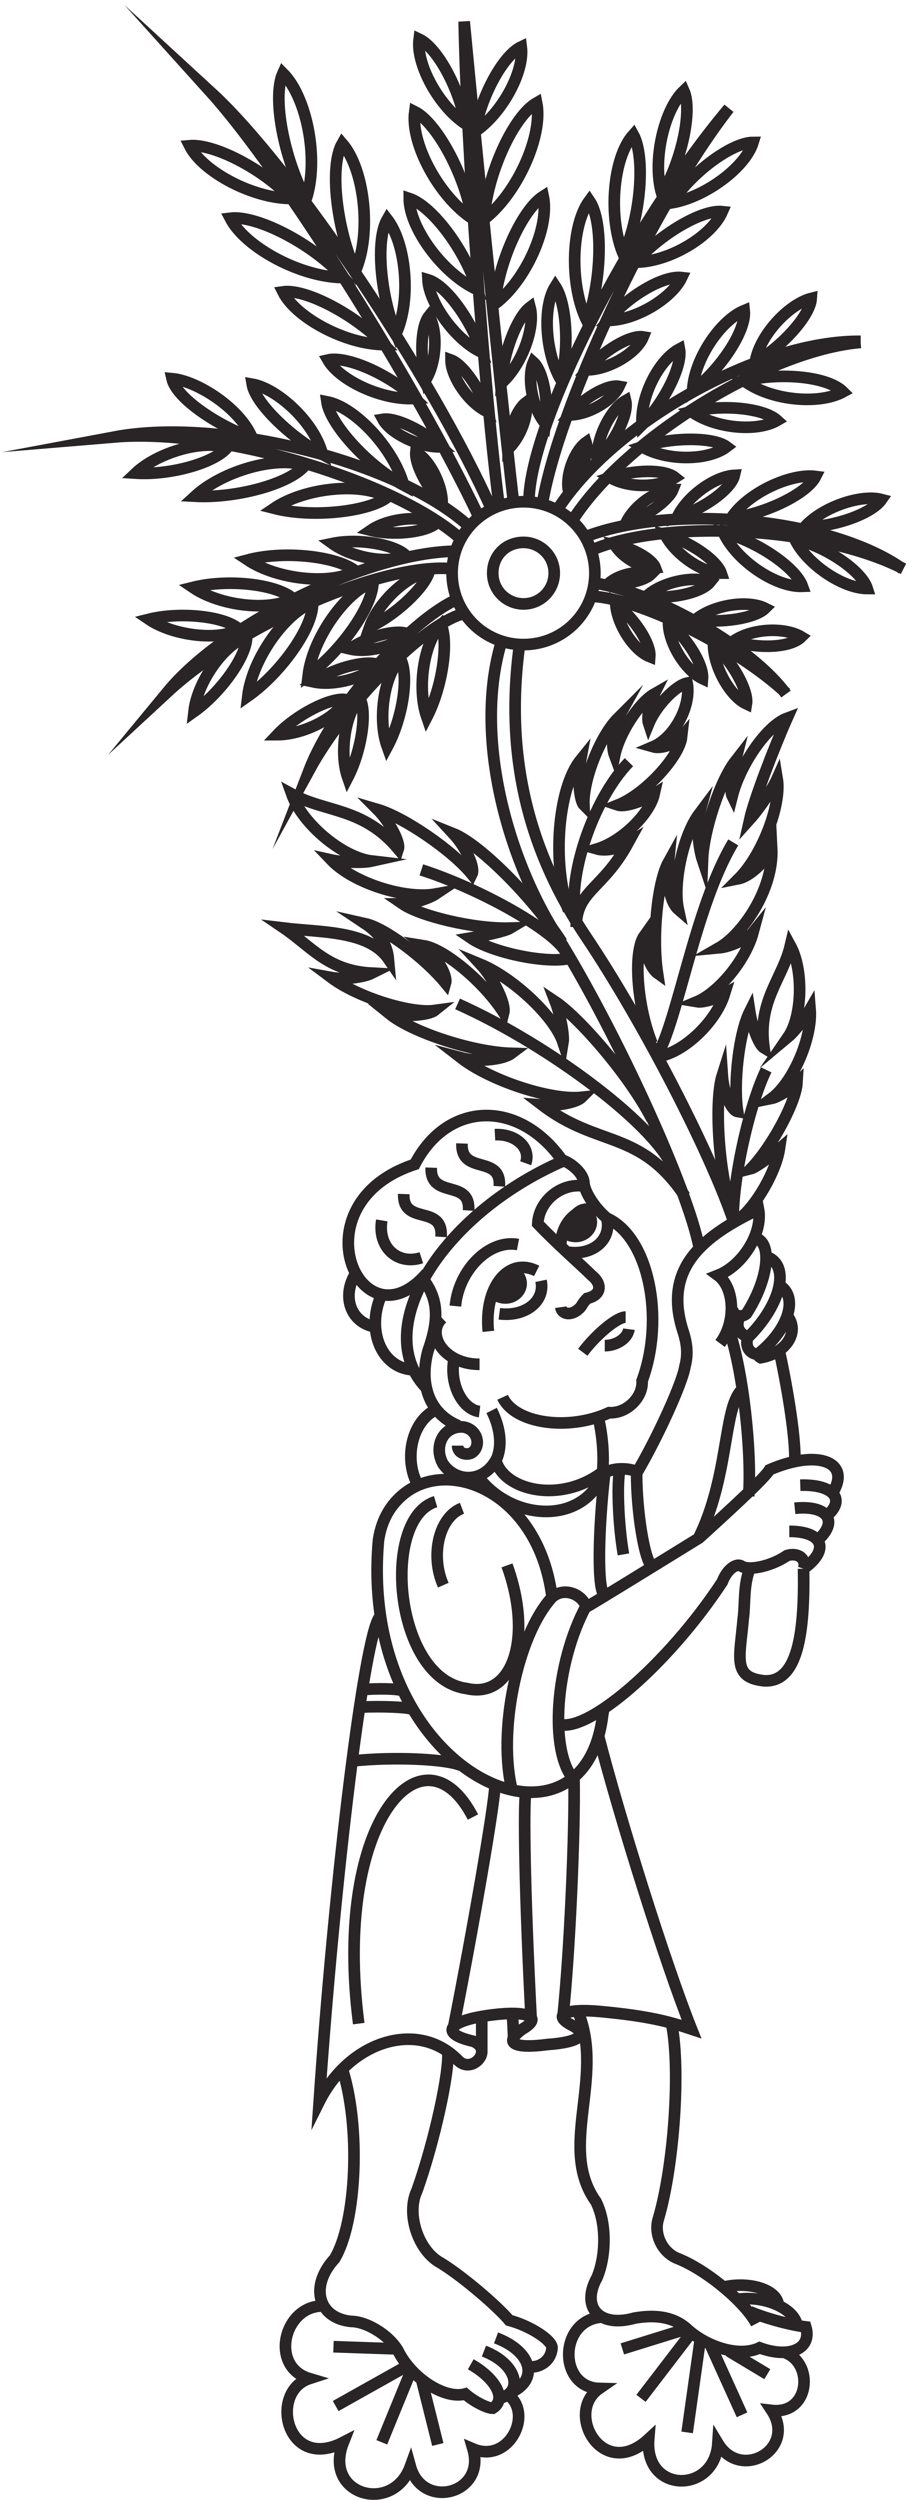 <svg width="127" height="348" viewBox="0 0 127 348" fill="none" xmlns="http://www.w3.org/2000/svg">
<path d="M79.168 174.302C82.686 174.761 85.134 172.467 84.522 169.714M69.533 182.867C73.05 183.326 75.957 181.185 75.345 178.279M78.098 173.384C78.098 170.172 80.392 168.031 83.145 168.184M68.003 185.314C67.391 179.196 70.756 174.914 74.733 176.902M63.415 181.797C63.873 176.749 68.156 172.467 72.133 173.231M60.509 196.327C57.297 198.009 56.226 203.21 58.214 206.727M63.721 201.221C63.721 202.139 64.638 202.598 65.556 202.292C67.085 201.527 66.627 198.927 64.485 198.621C61.579 198.468 60.356 201.527 61.732 203.821C63.568 206.421 67.544 206.421 69.227 202.904C69.992 200.915 69.533 198.468 68.462 196.327M73.662 69.684C73.815 58.825 87.734 31.447 101.499 15.081C90.487 29.305 77.639 56.989 75.498 70.296M102.264 170.325C99.205 160.995 89.722 142.488 81.616 130.405C74.121 119.24 69.992 105.933 72.439 89.109M97.37 173.69C95.84 165.584 86.051 144.018 77.639 130.405C70.297 118.934 65.862 101.651 69.992 88.803M49.955 281.673C46.284 253.377 58.979 239.612 65.862 252.918M50.567 235.176C52.402 235.023 55.155 235.023 56.073 235.329M50.108 237.623C53.167 237.47 56.838 237.623 57.45 237.929M49.037 245.118C54.544 244.506 62.038 244.812 64.179 245.73M68.921 248.636C68.768 251.695 65.862 268.519 63.109 282.438M79.933 247.412C80.086 255.213 79.322 271.884 78.404 280.602M73.968 281.061C73.05 263.319 72.898 251.389 73.204 249.553M71.368 280.449C71.368 280.908 71.521 282.743 71.521 284.12M67.085 280.755C67.085 282.285 67.085 284.579 67.085 285.344M52.861 225.081C50.72 227.682 46.59 261.331 44.449 292.532C48.731 283.967 58.367 281.061 63.873 286.873C65.862 288.709 68.768 285.191 65.862 284.12C61.12 283.049 62.344 281.214 68.615 280.449C73.509 279.837 75.651 280.755 72.745 282.438C69.992 284.426 71.674 285.191 76.263 284.579C80.698 284.273 81.922 283.202 79.78 281.979C76.721 280.449 78.71 279.532 83.604 279.99C90.181 280.602 93.087 281.367 96.299 282.438C92.628 273.261 86.204 252.765 83.298 241.447M86.357 204.433C85.898 205.963 86.051 211.928 86.816 216.363M88.804 204.892C87.581 204.28 85.287 204.28 84.216 205.045C83.298 212.998 83.145 221.564 84.216 222.022M81.463 165.125C78.251 164.513 75.039 167.113 74.886 170.325C77.333 172.925 81.004 176.137 82.38 177.514C83.91 178.738 83.757 180.267 81.769 180.726C81.004 181.491 81.157 181.644 80.698 182.102C79.627 183.173 78.251 183.02 78.098 181.95M49.649 177.055C47.508 180.267 48.731 184.091 52.249 184.703M53.167 180.114C50.873 185.161 53.167 190.515 57.603 190.668M63.262 188.985C62.497 192.503 64.332 196.174 66.78 196.48M61.579 183.479C59.285 185.62 61.732 189.903 66.78 189.903M58.979 178.126C61.426 181.338 60.815 184.55 59.591 188.068C58.367 192.656 59.744 196.786 63.873 198.468M109.758 183.326C111.288 185.467 109.453 188.373 105.935 188.985C105.629 188.832 105.476 188.526 105.629 188.373M66.321 205.198C71.062 211.928 81.463 212.387 84.063 204.892M83.298 197.244C84.063 200.456 84.063 203.362 83.91 204.892C78.098 209.328 70.297 207.492 69.074 203.362M108.535 188.068C109.759 193.727 110.829 200.456 110.676 203.515M108.535 178.891C111.288 180.573 109.759 185.161 105.476 188.526C104.252 188.373 103.793 187.303 104.099 186.232M106.699 174.914C110.064 175.984 108.841 181.491 104.252 186.079C102.876 185.773 102.264 184.397 103.182 183.02M59.285 193.115C51.638 185.009 61.273 169.102 78.404 161.607M69.992 194.491C71.674 198.162 79.168 199.233 84.828 196.633C87.275 196.786 89.569 194.491 89.416 192.197C92.628 183.479 90.334 172.161 84.522 169.561C82.992 168.337 81.31 165.89 81.31 164.513C81.157 163.29 79.627 161.913 78.251 161.454C72.286 153.042 62.344 153.195 57.755 162.066C41.084 167.572 50.261 187.915 59.438 177.208M105.17 172.314C107.617 172.925 107.005 178.126 103.946 182.867C103.182 183.479 102.111 183.173 101.958 182.102M100.276 186.997C102.57 183.938 102.264 179.196 99.97 177.514C103.488 176.137 106.241 171.549 105.629 168.337C97.981 172.008 92.322 176.443 95.075 185.161C95.687 186.997 95.84 188.526 95.381 190.209C95.075 192.35 91.71 199.845 88.651 205.045C88.651 210.398 89.722 217.128 90.793 218.046M103.182 193.574C100.734 196.174 101.499 205.657 97.217 214.222M101.499 185.009C103.488 190.821 104.711 202.139 104.252 208.257M109.911 213.151C114.653 213.151 115.571 215.751 111.9 218.352M111.9 218.352C112.359 216.975 111.135 216.057 109.606 216.516C107.617 217.893 104.558 218.657 103.335 218.046C102.57 217.434 101.193 218.505 100.581 220.187C92.934 231.811 81.463 241.6 77.639 239.917M111.9 218.352C112.053 227.223 111.135 234.258 106.394 233.952C101.958 233.494 103.029 230.741 103.488 225.387C103.793 223.246 103.488 220.799 104.405 218.352M110.676 209.939C115.112 209.48 116.794 211.622 114.041 214.222M111.441 206.727C116.029 206.574 117.865 208.716 115.112 211.01M81.616 223.705C82.228 223.399 90.181 218.505 97.37 214.069C102.264 209.633 106.547 205.657 107.158 204.586C113.888 201.68 118.477 203.515 116.029 207.645M70.603 217.893C74.274 227.987 71.368 236.553 64.944 235.023C54.849 233.647 53.014 211.316 60.662 209.022M64.332 209.939C61.12 211.163 59.897 216.516 61.732 220.646M76.874 222.328C78.404 220.952 80.851 221.716 81.616 223.552C77.333 231.505 76.415 243.741 79.933 247.718M76.874 222.328C75.039 207.798 62.65 202.751 56.226 207.951C54.544 209.328 53.167 211.316 52.708 214.375C49.802 246.953 81.157 260.719 83.91 238.847C83.91 238.694 84.063 238.082 84.063 237.776M76.874 222.328C71.98 227.682 69.227 241.294 71.368 249.4M79.322 57.754C81.922 57.754 85.287 55.766 86.204 53.778C84.522 53.472 81.157 55.46 79.322 57.754ZM81.769 51.483C84.675 51.483 88.651 49.189 89.569 46.895C87.734 46.589 83.91 48.883 81.769 51.483ZM103.64 53.013C107.311 55.766 114.041 56.378 117.406 54.542C115.265 52.401 108.688 51.789 103.64 53.013ZM85.592 75.802C86.663 77.638 89.416 79.167 91.252 79.014C90.793 77.791 88.04 76.261 85.592 75.802ZM102.111 89.262C104.711 87.427 109.3 87.273 111.594 88.65C110.064 90.18 105.629 90.332 102.111 89.262ZM96.911 86.203C99.358 84.215 104.099 83.45 106.547 84.673C105.17 86.05 100.429 86.815 96.911 86.203ZM90.028 82.991C92.169 81.003 96.605 80.085 98.899 81.003C97.675 82.532 93.393 83.45 90.028 82.991ZM84.828 81.156C86.204 79.932 89.11 79.32 90.64 79.932C89.722 80.85 86.969 81.461 84.828 81.156ZM85.745 84.062C85.898 86.815 88.193 90.486 90.487 91.403C90.64 89.568 88.346 86.05 85.745 84.062ZM93.087 86.662C93.087 89.568 95.534 93.391 97.828 94.462C97.981 92.474 95.687 88.803 93.087 86.662ZM99.358 89.721C99.358 92.78 101.652 96.909 103.946 97.98C104.252 96.145 101.958 92.015 99.358 89.721ZM92.628 74.426C94.005 77.179 97.828 79.779 100.429 79.779C99.817 77.944 95.993 75.343 92.628 74.426ZM100.734 74.12C102.57 78.097 108.076 81.767 111.747 81.614C110.829 79.014 105.476 75.343 100.734 74.12ZM110.676 75.037C112.359 78.555 117.406 81.92 120.771 81.92C120.006 79.473 115.112 76.108 110.676 75.037ZM96.299 57.295C99.511 59.59 105.323 60.201 108.229 58.519C106.394 56.837 100.734 56.225 96.299 57.295ZM84.981 66.472C87.581 68.002 91.863 67.849 94.005 66.472C92.475 65.249 88.193 65.402 84.981 66.472ZM105.17 50.413C105.782 46.589 109.911 42.306 112.97 41.541C112.817 43.989 108.841 48.271 105.17 50.413ZM96.452 54.389C96.605 50.107 100.276 44.6 103.64 43.224C103.946 45.977 100.429 51.33 96.452 54.389ZM87.122 72.896C88.193 70.449 91.404 68.155 93.699 68.155C93.087 69.684 89.875 71.978 87.122 72.896ZM112.053 73.355C114.5 70.602 119.853 68.767 122.759 69.531C121.383 71.52 116.182 73.355 112.053 73.355ZM101.805 72.132C104.099 68.614 110.064 65.861 113.582 66.319C112.359 68.767 106.547 71.52 101.805 72.132ZM94.311 71.978C95.687 69.073 99.511 66.319 102.264 66.166C101.805 68.155 97.828 70.908 94.311 71.978ZM79.168 68.308C78.71 66.013 80.086 62.649 81.616 61.578C82.075 62.955 80.851 66.166 79.168 68.308ZM83.145 64.025C82.992 61.119 84.981 56.989 87.122 55.766C87.581 57.601 85.592 61.578 83.145 64.025ZM89.416 59.131C89.11 55.307 91.71 50.107 94.617 48.577C95.075 50.871 92.475 56.072 89.416 59.131ZM89.416 62.19C92.781 64.178 98.593 64.178 101.193 62.19C99.358 60.813 93.546 60.813 89.416 62.19ZM84.675 44.6C88.499 44.6 93.546 41.541 94.922 38.635C92.322 38.33 87.428 41.236 84.675 44.6ZM88.499 36.494C93.087 36.494 99.052 32.976 100.581 29.458C97.675 29.152 91.863 32.67 88.499 36.494ZM93.546 28.235C98.134 27.47 103.793 23.34 104.864 19.823C101.958 19.823 96.299 23.952 93.546 28.235ZM70.756 62.496C72.439 60.966 73.662 57.754 73.204 56.072C71.98 56.989 70.756 60.048 70.756 62.496ZM69.839 53.319C72.592 50.871 74.58 45.671 73.815 42.765C71.98 44.142 69.992 49.342 69.839 53.319ZM68.921 42.306C73.204 39.094 76.568 31.6 75.651 27.317C72.745 29.152 69.38 36.494 68.921 42.306ZM67.391 30.529C71.98 27.011 75.651 18.905 74.733 14.316C71.521 16.152 67.85 24.105 67.391 30.529ZM66.168 18.293C69.839 15.846 73.05 10.034 72.592 6.516C69.992 7.74 66.933 13.552 66.168 18.293ZM67.85 57.295C65.25 56.072 62.803 52.401 62.803 50.107C64.485 50.718 66.933 54.236 67.85 57.295ZM67.085 49.036C63.415 47.354 59.744 42.153 59.591 38.941C62.191 39.706 65.709 44.753 67.085 49.036ZM35.119 60.966C33.437 56.837 27.471 53.013 23.954 52.707C24.565 55.46 30.378 59.284 35.119 60.966ZM44.908 63.26C43.837 58.825 38.637 54.083 35.119 53.472C35.578 56.225 40.625 60.966 44.908 63.26ZM18.906 65.861C21.965 62.955 28.389 61.119 31.601 62.343C29.766 64.484 23.648 66.166 18.906 65.861ZM27.166 69.073C30.989 65.555 38.484 63.413 42.461 64.79C40.319 67.39 32.825 69.378 27.166 69.073ZM51.638 73.814C54.085 72.132 58.673 71.673 60.662 72.896C59.132 74.12 54.697 74.579 51.638 73.814ZM59.438 99.815C58.061 95.839 58.979 89.415 61.426 86.968C62.497 89.415 61.579 95.686 59.438 99.815ZM48.426 108.228C47.202 104.71 48.12 99.204 50.108 97.215C51.179 99.204 50.261 104.71 48.426 108.228ZM53.932 103.945C52.555 100.121 53.473 94.003 55.767 91.709C56.991 94.003 56.073 99.968 53.932 103.945ZM51.485 87.273C52.708 83.756 56.838 79.932 59.744 79.626C59.132 81.767 55.155 85.591 51.485 87.273ZM38.637 102.263C42.155 102.263 46.896 99.968 48.12 97.368C45.978 97.062 41.237 99.51 38.637 102.263ZM43.684 94.921C46.59 95.533 51.026 94.309 52.555 92.474C50.72 91.862 46.284 93.086 43.684 94.921ZM48.731 90.332C51.332 90.944 55.308 89.874 56.685 88.191C55.002 87.579 51.026 88.65 48.731 90.332ZM46.284 75.649C49.037 77.638 54.085 78.555 56.532 77.332C55.002 75.802 49.955 74.885 46.284 75.649ZM34.507 77.944C38.637 80.697 46.131 81.461 49.496 79.473C47.049 77.485 39.707 76.567 34.507 77.944ZM26.86 81.767C30.683 84.368 37.566 85.132 40.778 83.297C38.484 81.308 31.754 80.544 26.86 81.767ZM20.742 86.203C24.107 88.497 30.53 89.262 33.283 87.579C31.295 85.744 25.024 85.132 20.742 86.203ZM27.013 99.051C27.471 94.921 31.142 89.721 34.354 88.65C34.354 91.403 30.683 96.451 27.013 99.051ZM34.507 96.909C35.119 91.709 39.707 85.285 43.531 83.909C43.684 87.273 39.096 93.697 34.507 96.909ZM42.919 94.003C43.531 88.803 48.12 82.379 51.943 81.003C51.943 84.368 47.508 90.638 42.919 94.003ZM38.178 70.755C42.461 67.849 50.414 67.084 53.932 69.225C51.332 71.214 43.531 72.132 38.178 70.755ZM61.579 69.99C61.579 67.39 59.744 63.872 57.908 62.955C57.755 64.637 59.591 68.155 61.579 69.99ZM56.226 67.543C54.849 62.496 49.496 56.684 45.52 55.919C45.978 59.131 51.332 64.943 56.226 67.543ZM42.614 27.776C44.449 22.27 42.766 13.552 39.401 10.187C37.872 13.552 39.554 22.117 42.614 27.776ZM49.496 37.718C51.791 32.364 50.72 23.493 47.661 19.976C45.825 23.188 46.896 31.906 49.496 37.718ZM59.285 52.86C60.815 50.413 60.968 45.977 59.744 43.989C58.52 45.518 58.52 49.954 59.285 52.86ZM55.155 46.436C57.297 41.694 56.532 33.894 53.932 30.529C52.249 33.435 53.014 41.236 55.155 46.436ZM61.426 62.19C58.52 62.343 54.391 60.354 53.32 58.366C55.155 58.06 59.132 60.048 61.426 62.19ZM57.755 55.46C53.32 55.766 47.355 53.013 45.672 50.107C48.273 49.495 54.238 52.095 57.755 55.46ZM40.472 27.623C35.272 27.623 28.236 23.952 26.401 20.282C29.766 19.976 36.648 23.493 40.472 27.623ZM47.814 38.635C42.002 38.635 34.201 34.506 32.06 30.376C35.731 29.917 43.531 33.894 47.814 38.635ZM53.473 47.965C48.273 47.965 41.237 44.295 39.401 40.624C42.614 40.165 49.496 43.836 53.473 47.965ZM66.474 40.318C61.732 38.177 56.991 31.753 56.991 27.623C60.203 28.694 64.791 34.812 66.474 40.318ZM65.709 30.376C61.12 27.317 57.144 19.976 57.755 15.54C60.815 17.07 64.791 24.411 65.709 30.376ZM64.791 17.223C61.12 14.775 57.908 8.963 58.367 5.445C60.968 6.669 64.026 12.481 64.791 17.223ZM92.169 27.011C90.793 22.423 92.475 15.234 95.228 12.634C96.452 15.387 94.922 22.423 92.169 27.011ZM86.816 35.423C84.675 30.376 85.287 21.964 88.193 18.752C89.875 21.811 89.263 30.07 86.816 35.423ZM81.769 44.753C79.322 39.859 79.474 31.447 82.075 27.929C84.063 30.835 83.757 39.094 81.769 44.753ZM75.957 58.978C74.121 56.837 73.356 52.554 74.274 50.413C75.651 51.636 76.415 55.919 75.957 58.978ZM78.098 52.86C75.957 49.189 75.498 42.765 77.333 39.859C78.863 42.153 79.322 48.424 78.098 52.86ZM72.898 69.837C78.404 69.837 82.839 74.273 82.839 79.779C82.839 85.285 78.404 89.721 72.898 89.721C67.391 89.721 62.956 85.285 62.956 79.779C62.956 74.273 67.391 69.837 72.898 69.837ZM72.898 75.496C75.192 75.496 77.18 77.332 77.18 79.779C77.18 82.073 75.345 84.062 72.898 84.062C70.603 84.062 68.615 82.226 68.615 79.779C68.615 77.332 70.45 75.496 72.898 75.496Z" stroke="#292526" stroke-width="1.62" stroke-miterlimit="22.926"/>
<path fill-rule="evenodd" clip-rule="evenodd" d="M68.773 180.118C71.374 181.954 74.127 178.742 71.526 176.906C70.456 177.059 69.385 178.589 68.773 180.118Z" fill="#292526"/>
<path d="M68.773 180.118C71.374 181.954 74.127 178.742 71.526 176.906C70.456 177.059 69.385 178.589 68.773 180.118Z" stroke="#292526" stroke-width="1.62" stroke-miterlimit="22.926"/>
<path fill-rule="evenodd" clip-rule="evenodd" d="M78.547 171.556C81.147 173.391 83.9 170.179 81.3 168.344C80.382 168.497 79.159 170.026 78.547 171.556Z" fill="#292526"/>
<path d="M78.547 171.556C81.147 173.391 83.9 170.179 81.3 168.344C80.382 168.497 79.159 170.026 78.547 171.556Z" stroke="#292526" stroke-width="1.62" stroke-miterlimit="22.926"/>
<path d="M87.581 106.088C82.533 111.289 78.862 122.301 80.239 127.96M79.168 126.736C76.874 120.313 77.639 109.759 80.851 105.782C80.392 108.23 80.698 111.441 81.31 112.053C81.157 108.535 83.604 102.417 86.051 99.97C85.286 101.347 85.133 103.947 85.592 105.171C86.204 102.112 88.957 97.829 91.098 96.605C90.487 97.829 90.028 99.817 90.334 100.735C91.404 98.135 94.157 95.382 95.687 95.076C96.299 98.288 93.852 102.723 90.945 103.947C92.016 104.253 94.004 103.641 94.922 102.57C94.616 105.323 89.875 110.524 86.051 112.053C86.969 112.359 89.416 111.594 91.098 110.524C90.487 113.277 86.663 117.101 83.145 118.171C84.216 118.477 86.204 118.171 87.428 117.407C83.91 123.83 80.239 123.983 80.239 129.031M63.72 139.737C76.721 145.549 91.863 157.021 93.852 162.986M90.793 155.797C87.581 149.526 80.545 141.573 77.333 139.431C78.098 141.42 78.556 144.173 78.404 145.09C77.18 141.42 71.368 136.066 66.932 134.231C68.768 136.219 70.45 139.737 70.144 140.961C67.391 136.678 61.885 132.09 58.979 131.631C60.814 133.16 62.344 135.761 62.038 136.831C59.132 133.313 53.626 129.184 50.873 128.572C53.167 130.101 53.932 131.784 54.084 133.466C51.331 129.49 44.602 129.795 39.554 129.184C43.378 131.784 45.672 135.149 51.79 135.455C50.567 136.066 47.814 136.372 46.131 136.066C49.802 138.82 57.144 141.114 60.508 140.655C59.744 141.267 56.532 141.573 54.237 141.114C57.449 143.714 65.862 146.467 71.215 146.62C69.991 147.538 66.474 147.844 64.179 147.232C68.309 150.444 76.721 153.197 81.004 152.738C80.239 153.503 77.486 153.962 75.498 153.809C83.298 159.774 89.11 157.174 95.381 166.503M91.404 147.079C94.31 142.49 96.758 126.125 102.111 117.254M90.793 145.243C88.651 139.89 88.192 132.396 89.722 130.254C89.569 131.937 90.487 134.69 91.557 135.455C90.793 130.407 91.557 122.76 93.087 120.007C92.781 123.066 93.393 125.666 94.463 126.584C93.699 123.066 95.075 116.336 97.369 113.277C96.91 114.959 97.369 118.324 97.828 119.701C97.981 115.571 100.275 108.688 102.417 105.935C101.958 107.771 101.652 110.218 101.958 110.83C103.029 106.547 106.699 101.041 109.605 99.97C107.77 104.1 105.017 111.289 104.405 114.042C105.782 112.512 107.617 109.759 108.229 108.382C108.841 112.053 106.088 119.089 102.876 122.301C104.405 121.995 106.699 119.854 107.464 118.018C107.77 123.83 103.334 130.101 100.122 131.937C101.805 131.784 104.252 130.56 104.864 129.795C103.793 133.772 99.969 138.208 97.064 139.431C97.981 139.584 99.817 138.972 100.887 138.361C99.664 142.337 95.075 146.62 91.557 147.079M64.485 85.44C59.132 86.817 48.272 97.676 43.072 107.159C46.437 98.441 56.685 86.664 63.567 83.452M62.956 79.169C53.473 78.251 33.589 86.817 23.342 96.299C31.295 86.664 51.331 76.875 63.414 76.722M64.026 74.886C54.696 66.78 30.683 59.592 16 60.815C30.683 58.062 55.308 64.18 65.25 73.204M66.626 71.828C57.908 53.474 39.248 23.801 29.46 12.942C40.778 23.342 60.203 52.403 68.462 70.91M71.521 69.992C70.756 63.874 67.238 30.378 64.638 3C64.944 20.13 67.391 54.085 69.532 70.604M109.452 96.452C102.57 90.028 89.11 83.299 82.38 82.993M82.839 81.157C91.557 82.534 104.864 90.181 109.452 96.605M125.818 79.169C114.5 73.357 92.781 72.133 82.38 76.569M81.463 74.734C93.699 69.992 115.723 72.133 125.665 79.169M119.853 47.661C107.005 48.732 86.816 61.121 79.627 72.592M77.639 70.91C85.439 58.827 105.782 47.355 119.853 47.508M58.673 121.077C66.779 123.677 76.874 129.337 78.71 132.396M102.111 170.021C101.958 164.515 104.252 153.962 106.699 148.914M79.015 133.466C75.65 134.078 68.462 132.549 65.556 130.56C67.391 130.254 70.297 129.643 71.062 129.184C66.015 129.337 58.52 127.501 56.073 125.819C57.449 125.819 59.744 125.054 60.661 124.442C56.379 125.207 49.19 122.913 46.131 119.701C47.508 120.007 50.414 120.16 51.79 119.854C47.814 119.395 42.154 114.806 40.625 110.524C45.366 113.124 50.567 112.359 55.461 118.171C55.767 117.254 54.237 114.348 52.555 112.665C56.226 113.736 62.956 118.324 65.709 121.689C66.168 120.771 64.944 118.018 63.109 116.03C66.932 117.559 74.427 125.207 78.251 131.172M102.876 169.715C105.323 167.88 108.076 162.986 108.535 159.927C107.311 160.997 105.17 162.527 104.558 162.68C107.617 159.468 110.829 153.35 110.982 150.75C110.064 151.667 108.229 152.738 107.464 152.891C110.523 150.597 113.123 144.326 112.817 140.502C112.205 141.573 110.676 143.561 109.758 144.326C111.747 141.42 111.9 134.996 110.064 131.631C108.994 136.219 105.476 139.278 106.393 145.855C105.629 145.396 104.711 142.796 104.405 140.808C102.876 143.867 102.111 150.903 102.723 154.726C101.805 154.573 100.734 151.973 100.581 149.679C99.511 153.044 99.969 162.527 101.805 168.339M68.921 157.938C71.827 157.785 73.968 159.774 73.203 161.915M64.332 159.162C64.179 163.597 69.838 160.691 69.532 165.127M60.05 162.527C59.897 166.962 65.556 164.056 65.25 168.492M56.226 166.198C56.073 170.633 61.732 167.574 61.426 172.163M53.167 169.868C52.555 173.539 55.308 176.139 58.673 175.069M84.216 187.305C85.898 187.305 87.428 186.234 87.581 185.01M81.157 188.222C82.992 185.775 85.898 183.328 87.122 183.328M101.499 327.254L106.852 330.466M86.663 326.948L95.534 324.195M96.299 324.654L89.263 333.831M98.899 326.336L103.334 336.125M97.522 325.571L95.687 338.572M46.437 326.642L55.308 326.948M58.673 331.078L60.967 340.255M57.297 329.854L53.167 339.949M46.743 334.901L56.838 329.242M83.91 322.512C77.792 322.818 77.639 332.301 83.451 332.454C78.556 335.819 83.91 345.455 90.334 339.49C89.722 347.137 99.511 347.137 99.969 340.102C103.181 345.455 110.982 340.866 107.464 335.513C112.817 336.125 113.429 328.783 109.147 327.407M45.213 320.983C39.554 320.677 37.413 329.395 43.072 331.078C37.413 332.913 39.86 344.078 47.814 339.949C44.907 347.29 54.696 350.043 57.144 343.314C58.826 349.432 67.697 347.137 65.862 340.866C70.909 343.008 74.427 335.819 70.603 333.219M65.556 329.089C69.074 331.078 70.603 333.984 68.615 335.207C67.85 335.207 66.015 334.29 64.791 333.219C62.038 333.984 57.602 331.231 55.614 327.56C54.543 325.265 51.178 323.124 48.884 323.124C44.296 322.665 43.072 318.23 46.59 314.406C49.649 309.359 50.261 296.052 47.661 287.946M67.391 327.254C72.133 329.089 72.897 333.066 69.532 333.831M69.074 325.418C73.968 327.254 75.039 331.078 71.368 332.913M62.344 285.498C62.65 288.252 60.508 298.04 58.061 304.923C56.532 308.135 58.214 313.335 61.426 315.018C64.638 317.006 69.379 321.136 70.909 322.971C73.815 323.736 76.874 325.724 76.874 326.795C76.721 328.783 74.886 329.701 73.509 329.395M93.546 281.828C94.769 288.099 93.852 301.405 91.71 308.747C90.945 311.041 92.322 313.641 94.463 314.406C98.593 316.088 103.793 320.524 105.323 323.43M100.581 318.383C104.252 317.465 108.229 318.689 108.382 320.83M102.57 320.065C106.393 319.453 110.523 321.289 110.982 323.583M80.545 280.145C84.216 289.322 77.639 298.958 82.992 306.453C84.522 309.512 84.369 314.1 83.145 317.006C80.851 321.136 83.451 324.042 88.345 322.665C90.945 322.206 93.546 322.359 95.534 324.042C98.287 326.642 102.876 328.172 105.782 326.795C109.911 328.324 113.123 326.948 112.206 323.889C109.758 323.583 106.088 322.512 104.405 321.748" stroke="#292526" stroke-width="1.62" stroke-miterlimit="22.926"/>
</svg>
